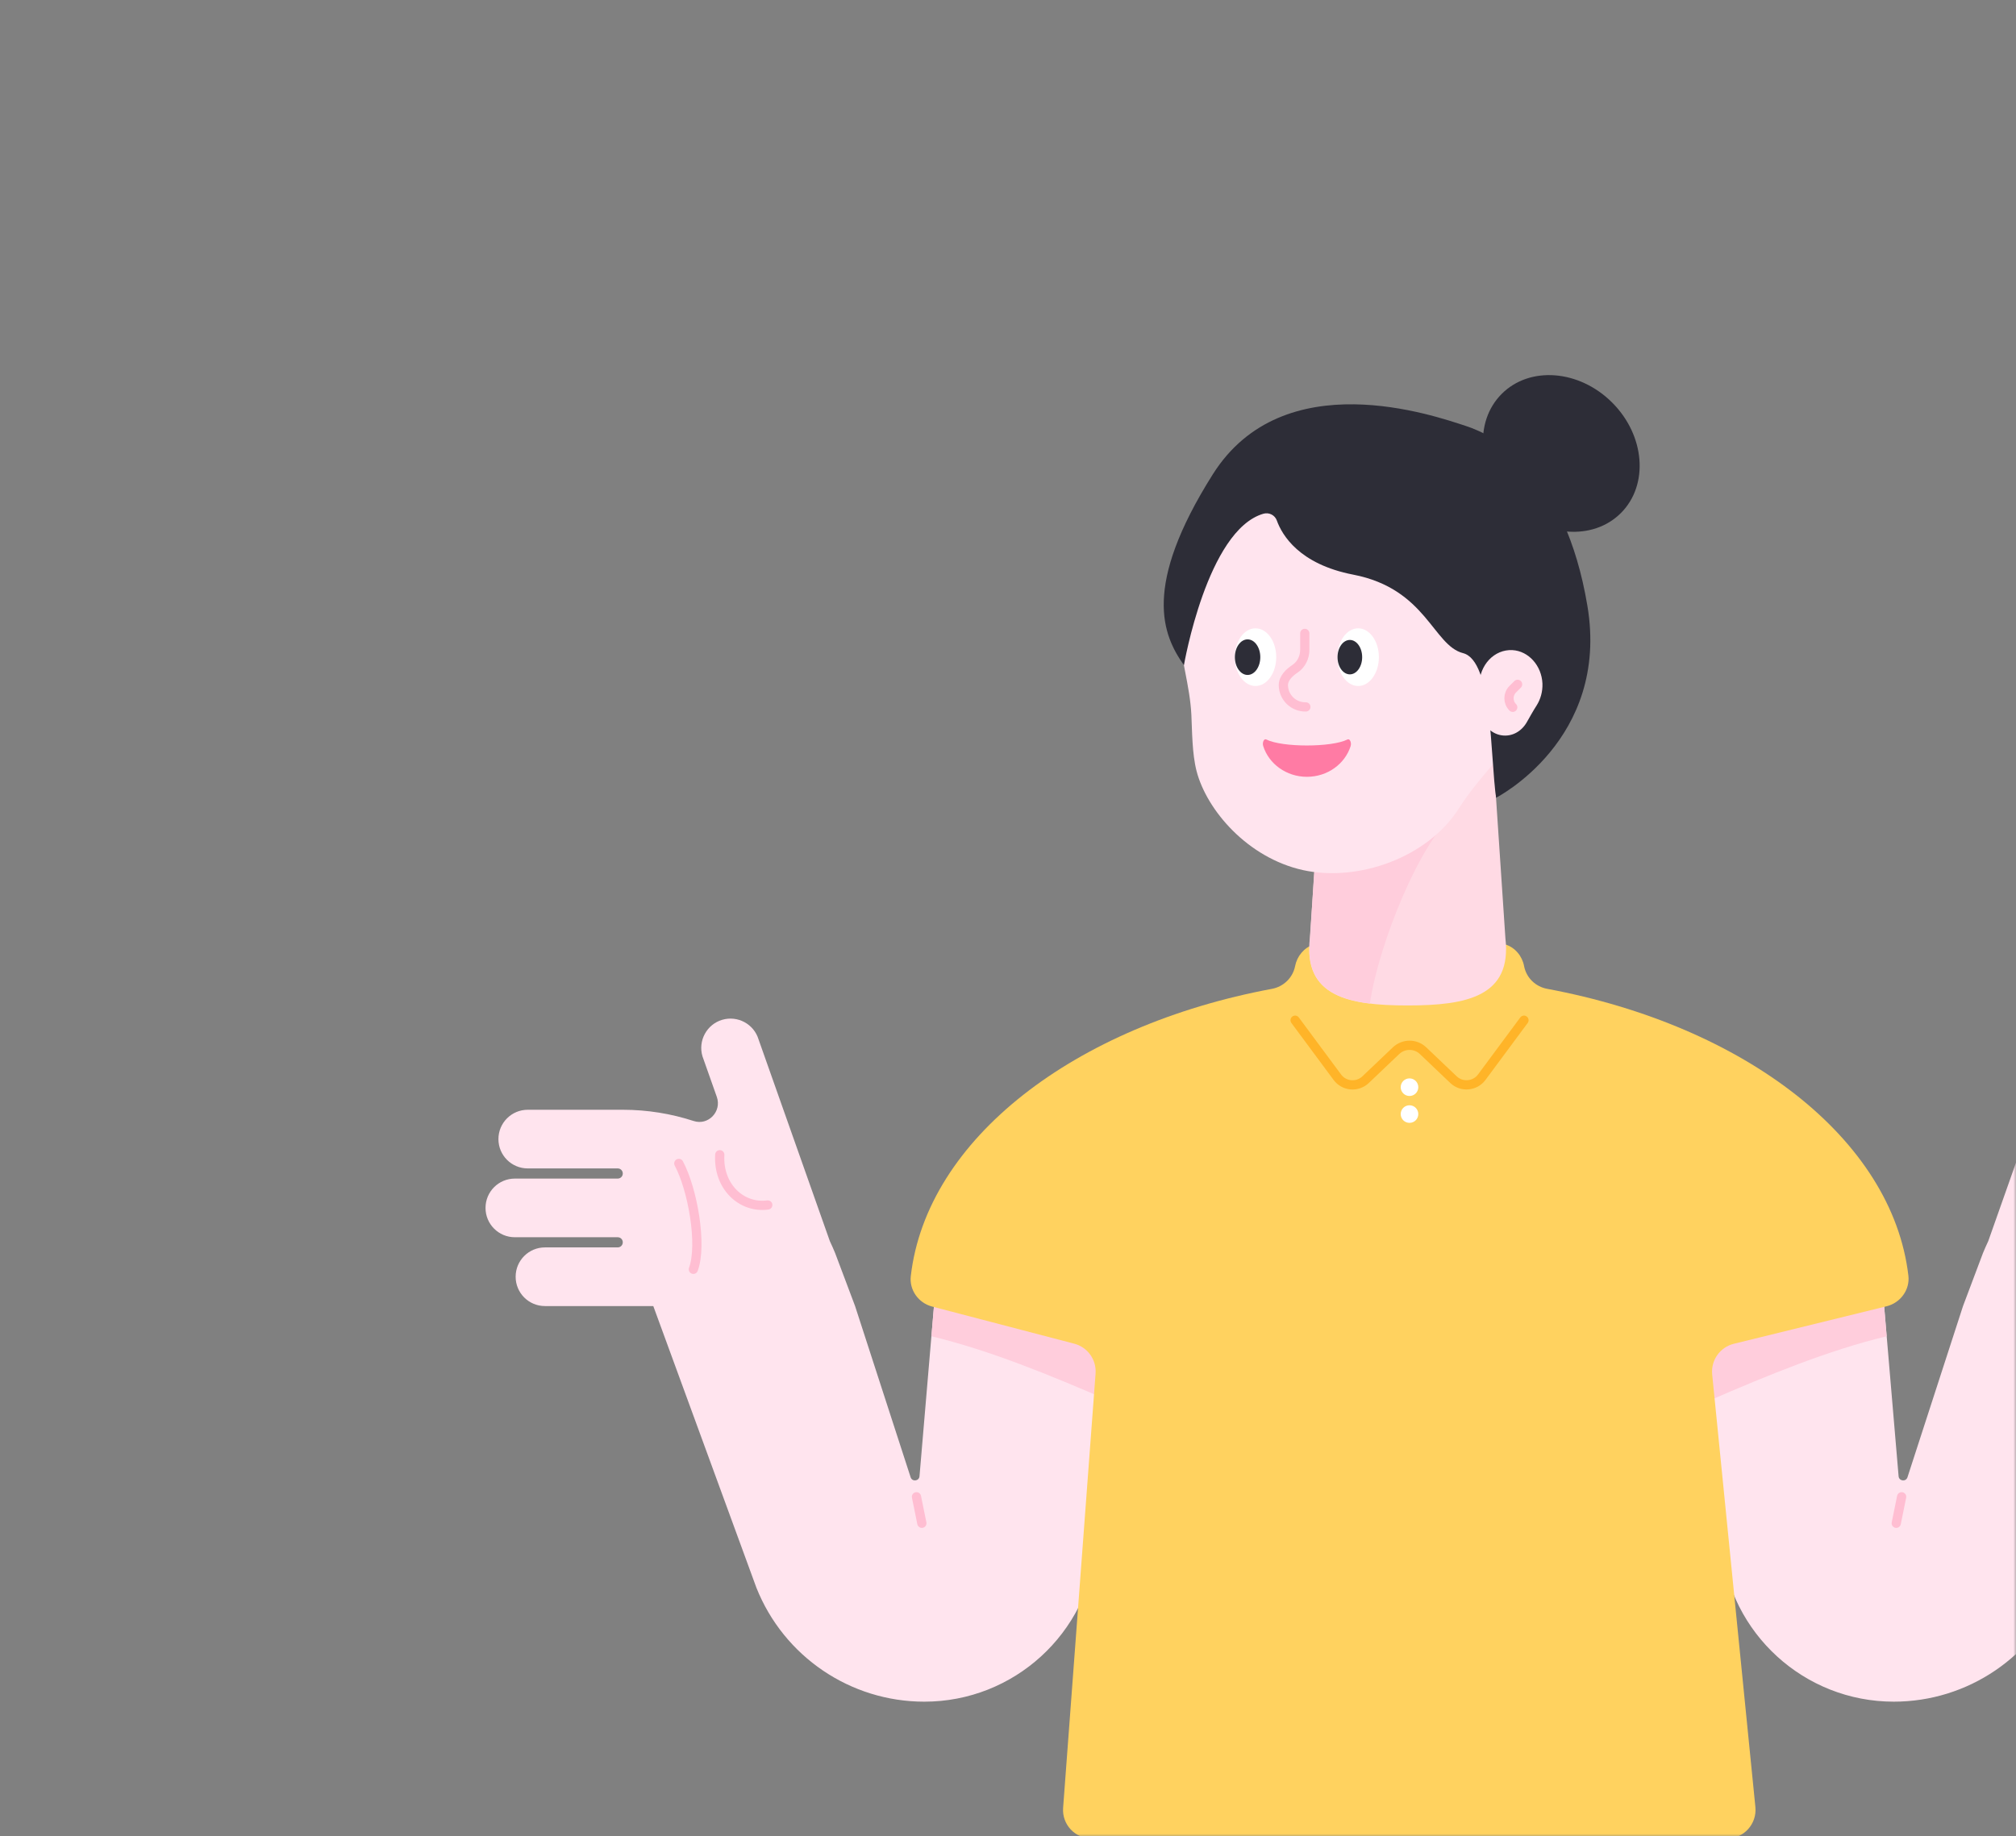 <svg width="382" height="348" viewBox="0 0 382 348" fill="none" xmlns="http://www.w3.org/2000/svg">
<rect x="0" y="0" width="382" height="348" fill="#808080" stroke="none"/>
<mask id="mask0" mask-type="alpha" maskUnits="userSpaceOnUse" x="0" y="0" width="382" height="348">
<path d="M382 324C382 337.255 371.255 348 358 348L24 348C10.745 348 2.95782e-05 337.255 2.84194e-05 324L2.19259e-06 24C1.03382e-06 10.745 10.745 1.93855e-06 24 7.79773e-07L358 -2.84194e-05C371.255 -2.95782e-05 382 10.745 382 24L382 324Z" fill="#3C6EE6"/>
</mask>
<g mask="url(#mask0)">
<path d="M177.028 246.852L174.231 279.752C174.157 280.66 172.897 280.845 172.564 279.993L162.023 247.501L158.244 237.46C157.929 236.701 157.596 235.941 157.244 235.2L143.739 196.984C142.85 194.038 139.757 192.39 136.83 193.26C133.903 194.131 132.236 197.243 133.106 200.17L135.829 207.876C136.793 210.618 134.218 213.341 131.439 212.433C127.178 211.044 122.658 210.303 118.009 210.303H100.003C96.928 210.303 94.445 212.785 94.445 215.86C94.445 218.935 96.928 221.418 100.003 221.418H117.045C117.583 221.418 118.009 221.844 118.009 222.381C118.009 222.918 117.583 223.344 117.045 223.344H97.557C94.482 223.344 92 225.827 92 228.902C92 231.977 94.482 234.459 97.557 234.459H117.045C117.583 234.459 118.009 234.885 118.009 235.422C118.009 235.96 117.583 236.386 117.045 236.386H103.263C100.188 236.386 97.706 238.868 97.706 241.943C97.706 245.018 100.188 247.501 103.263 247.501H118.009H123.788L143.332 300.889C148.519 313.911 161.116 322.47 175.139 322.47C192.107 322.47 206.26 309.54 207.816 292.664L211.595 251.576L177.028 246.852Z" fill="#FFE4EE"/>
<path d="M136.385 218.824C136.033 224.9 140.553 229.013 145.48 228.346" stroke="#FFBED2" stroke-width="1.751" stroke-miterlimit="10" stroke-linecap="round" stroke-linejoin="round"/>
<path d="M131.384 240.535C133.106 235.849 131.236 225.345 128.624 220.473" stroke="#FFBED2" stroke-width="1.751" stroke-miterlimit="10" stroke-linecap="round" stroke-linejoin="round"/>
<path d="M177.029 246.852L211.596 251.557L210.318 265.506C198.87 260.542 187.551 255.892 176.492 253.224L177.029 246.852Z" fill="#FFCDDC"/>
<path d="M173.657 283.642L174.676 288.662" stroke="#FFBED2" stroke-width="1.751" stroke-miterlimit="10" stroke-linecap="round" stroke-linejoin="round"/>
<path d="M356.957 246.852L359.754 279.751C359.828 280.659 361.088 280.844 361.421 279.992L371.962 247.5L375.741 237.46C376.056 236.7 376.389 235.941 376.741 235.2L390.246 196.983C391.135 194.038 394.228 192.389 397.155 193.26C400.082 194.13 401.749 197.243 400.879 200.17L398.156 207.876C397.192 210.617 399.767 213.34 402.546 212.433C406.807 211.043 411.327 210.302 415.976 210.302L433.982 210.302C437.057 210.302 439.54 212.785 439.54 215.86C439.54 218.935 437.057 221.417 433.982 221.417L416.94 221.417C416.402 221.417 415.976 221.843 415.976 222.381C415.976 222.918 416.402 223.344 416.94 223.344L436.427 223.344C439.503 223.344 441.985 225.826 441.985 228.901C441.985 231.976 439.503 234.459 436.427 234.459L416.94 234.459C416.402 234.459 415.976 234.885 415.976 235.422C415.976 235.959 416.402 236.385 416.94 236.385H430.722C433.797 236.385 436.279 238.868 436.279 241.943C436.279 245.018 433.797 247.5 430.722 247.5H415.976H410.197L390.653 300.888C385.466 313.911 372.869 322.469 358.846 322.469C341.878 322.469 327.725 309.539 326.169 292.663L322.39 251.576L356.957 246.852Z" fill="#FFE4EE"/>
<path d="M356.956 246.852L322.389 251.557L323.667 265.506C335.116 260.541 346.434 255.891 357.493 253.224L356.956 246.852Z" fill="#FFCDDC"/>
<path d="M360.329 283.642L359.311 288.662" stroke="#FFBED2" stroke-width="1.751" stroke-miterlimit="10" stroke-linecap="round" stroke-linejoin="round"/>
<path d="M203.556 254.632C206.094 255.299 207.78 257.67 207.595 260.282L201.444 342.587C201.204 345.736 203.704 348.404 206.854 348.404H327.227C330.432 348.404 332.932 345.644 332.618 342.439L324.43 260.449C324.17 257.763 325.912 255.299 328.524 254.651L357.496 247.537C360.108 246.889 361.924 244.406 361.609 241.739C358.571 215.804 330.58 194.371 293.179 187.388C290.956 186.98 289.214 185.294 288.788 183.071C288.436 181.2 287.121 179.589 285.306 178.996C273.153 174.902 261.02 174.902 248.886 178.996C247.071 179.607 245.774 181.2 245.403 183.071C244.977 185.276 243.218 186.98 241.013 187.388C203.593 194.371 175.584 215.841 172.583 241.813C172.268 244.462 174.046 246.926 176.621 247.593L203.556 254.632Z" fill="#FFD25F"/>
<path d="M288.769 193.334L280.766 204.134C279.488 205.857 276.969 206.079 275.413 204.597L269.652 199.114C268.225 197.743 265.965 197.743 264.52 199.114L258.759 204.597C257.203 206.079 254.684 205.875 253.405 204.134L245.403 193.334" stroke="#FFB428" stroke-width="1.751" stroke-miterlimit="10" stroke-linecap="round" stroke-linejoin="round"/>
<path d="M267.077 207.691C267.998 207.691 268.745 206.944 268.745 206.024C268.745 205.103 267.998 204.356 267.077 204.356C266.157 204.356 265.41 205.103 265.41 206.024C265.41 206.944 266.157 207.691 267.077 207.691Z" fill="white"/>
<path d="M267.077 212.785C267.998 212.785 268.745 212.039 268.745 211.118C268.745 210.197 267.998 209.451 267.077 209.451C266.157 209.451 265.41 210.197 265.41 211.118C265.41 212.039 266.157 212.785 267.077 212.785Z" fill="white"/>
<path d="M282.451 135.889H251.033L248.199 177.773C246.902 188.851 255.571 190.536 266.723 190.536C277.875 190.536 286.545 188.851 285.248 177.773L282.451 135.889Z" fill="#FFDAE4"/>
<path d="M275.282 154.617C269.336 159.322 261.315 178.402 259.573 190.166C253.071 189.369 248.477 186.998 248.125 180.662C248.144 179.477 248.162 178.495 248.218 177.976C248.218 177.902 248.236 177.828 248.236 177.773L249.626 155.561L275.282 154.617Z" fill="#FFCDDC"/>
<path d="M223.246 116.771C223.246 96.246 240.381 79.74 261.111 80.74C279.505 81.63 294.566 96.783 295.363 115.178C295.733 123.625 293.177 131.461 288.638 137.759C284.618 143.354 280.117 147.411 276.412 153.227C270.503 162.527 257.331 167.195 246.865 164.88C236.399 162.545 228.655 153.542 226.729 146.114C225.877 142.798 225.895 138.574 225.747 135.462C225.469 129.886 223.672 124.699 223.32 118.827C223.265 118.142 223.246 117.456 223.246 116.771Z" fill="#FFE4EE"/>
<path d="M283.489 151.171C283.489 151.171 305.033 140.204 300.791 114.826C296.548 89.447 283.451 82.556 277.653 80.685C271.836 78.814 243.216 68.644 229.804 89.891C216.392 111.139 220.282 120.346 224.339 126.052C224.339 126.052 228.73 100.469 239.381 97.357C240.437 97.042 241.567 97.598 241.938 98.635C242.919 101.377 246.161 106.916 256.424 108.898C270.28 111.584 271.522 122.31 277.227 123.773C282.877 125.218 282.34 143.224 283.489 151.171Z" fill="#2D2D37"/>
<path d="M280.302 129.831C280.302 126.052 283.136 123.014 286.582 123.199C289.638 123.366 292.12 126.144 292.269 129.534C292.324 131.09 291.898 132.535 291.157 133.702C290.49 134.74 289.898 135.814 289.286 136.889C288.304 138.593 286.489 139.667 284.47 139.334C282.525 139.019 280.913 137.37 280.45 135.24C280.32 134.629 280.283 134.036 280.339 133.462C280.431 132.387 280.376 131.294 280.32 130.22C280.302 130.09 280.302 129.96 280.302 129.831Z" fill="#FFE4EE"/>
<path d="M307.134 97.223C312.458 91.898 311.719 82.527 305.483 76.291C299.247 70.055 289.876 69.316 284.551 74.641C279.227 79.965 279.966 89.337 286.202 95.572C292.438 101.808 301.809 102.547 307.134 97.223Z" fill="#2D2D37"/>
<path d="M237.899 129.997C240.068 129.997 241.826 127.551 241.826 124.533C241.826 121.515 240.068 119.068 237.899 119.068C235.73 119.068 233.972 121.515 233.972 124.533C233.972 127.551 235.73 129.997 237.899 129.997Z" fill="white"/>
<path d="M257.35 129.997C259.519 129.997 261.277 127.551 261.277 124.533C261.277 121.515 259.519 119.068 257.35 119.068C255.181 119.068 253.422 121.515 253.422 124.533C253.422 127.551 255.181 129.997 257.35 129.997Z" fill="white"/>
<path d="M236.398 127.904C237.728 127.904 238.807 126.395 238.807 124.533C238.807 122.671 237.728 121.162 236.398 121.162C235.068 121.162 233.99 122.671 233.99 124.533C233.99 126.395 235.068 127.904 236.398 127.904Z" fill="#2D2D37"/>
<path d="M255.775 127.793C257.064 127.793 258.109 126.333 258.109 124.533C258.109 122.732 257.064 121.272 255.775 121.272C254.486 121.272 253.441 122.732 253.441 124.533C253.441 126.333 254.486 127.793 255.775 127.793Z" fill="#2D2D37"/>
<path d="M255.33 140.131C252.329 141.65 242.937 141.65 239.936 140.131C239.51 139.908 239.14 140.705 239.362 141.39C240.418 144.743 243.734 147.207 247.643 147.207C251.551 147.207 254.849 144.762 255.923 141.39C256.127 140.705 255.756 139.908 255.33 140.131Z" fill="#FF7BA4"/>
<path d="M287.564 129.683L286.638 130.609C285.693 131.554 285.693 133.091 286.638 134.036" stroke="#FFBED2" stroke-width="1.751" stroke-miterlimit="10" stroke-linecap="round" stroke-linejoin="round"/>
<path d="M247.439 133.962C245.142 134.017 243.234 132.202 243.178 129.905C243.141 128.534 244.29 127.46 245.401 126.719C246.587 125.922 247.235 124.551 247.235 123.143V120.031" stroke="#FFBED2" stroke-width="1.751" stroke-miterlimit="10" stroke-linecap="round" stroke-linejoin="round"/>
</g>
</svg>
